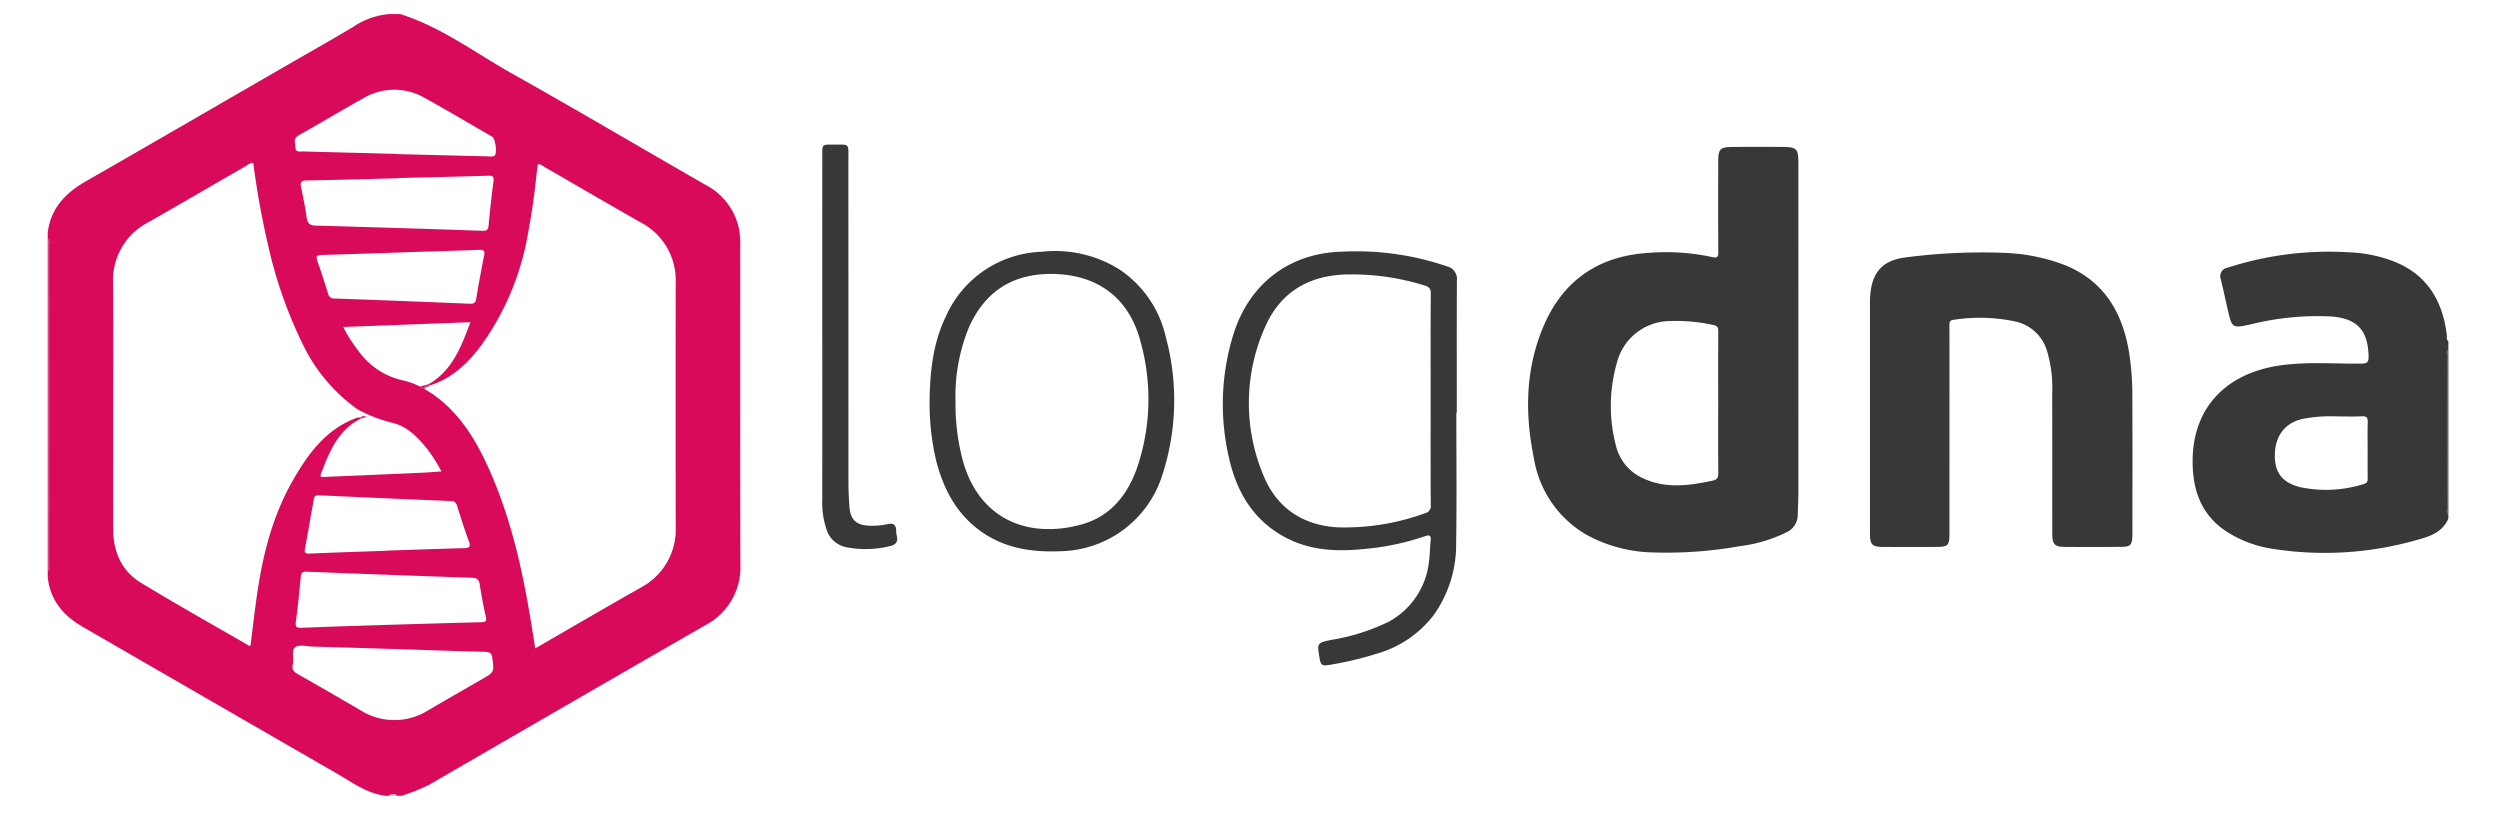<svg id="Layer_1" data-name="Layer 1" xmlns="http://www.w3.org/2000/svg" viewBox="0.82 0.76 383.76 124.8"><defs><style>.cls-1{fill:#da0a5b;}.cls-2{fill:#383838;}.cls-3{fill:#ef97b9;}</style></defs><title>log-dna</title><polygon class="cls-1" points="65.303 60.102 65.302 60.103 65.304 60.102 65.303 60.102"/><path class="cls-1" d="M114.448,38.498a13.44,13.44,0,0,0-.147-2.388,9.868,9.868,0,0,0-5.217-6.992c-9.886-5.674-19.7-11.476-29.64-17.052C73.786,8.893,68.551,4.9,62.254,2.92H60.509a11.746,11.746,0,0,0-5.538,2.006c-2.244,1.341-4.515,2.638-6.781,3.941C36.795,15.421,25.435,22.036,14.03,28.572c-3.152,1.806-5.461,4.16-5.885,7.948v.873l0.0.002c.367.271.21.667.21,1.005q.013,24.52,0,49.04c0,.34.159.736-.21,1.008V89.32c.357,3.572,2.407,5.954,5.394,7.678q19.53,11.286,39.072,22.552c2.366,1.365,4.609,3.06,7.462,3.37h.435a.968.968,0,0,1,1.311,0h.655a31.564,31.564,0,0,0,4.17-1.666q21.199-12.293,42.436-24.516a10.01,10.01,0,0,0,5.39-9.377C114.428,71.074,114.455,54.786,114.448,38.498ZM46.69,21.511c3.299-1.836,6.53-3.791,9.826-5.63a9.327,9.327,0,0,1,9.564-.053c3.46,1.918,6.865,3.936,10.29,5.916.513.297.808,2.635.347,2.933a1.604,1.604,0,0,1-.84.088q-7.14-.173-14.279-.358l.001-.03q-7.14-.18-14.28-.367c-.46-.013-1.126.188-1.152-.614C46.145,22.731,45.765,22.026,46.69,21.511ZM62.462,39.497c3.96-.124,7.92-.23,11.88-.385.73-.028.941.142.793.883q-.666,3.307-1.22,6.636c-.111.67-.411.776-1.019.751q-10.35-.431-20.701-.802a.907.907,0,0,1-1.006-.717c-.528-1.696-1.063-3.391-1.663-5.062-.253-.704-.075-.88.621-.9,4.106-.117,8.211-.261,12.316-.396Zm12.389-3.309q-12.752-.447-25.506-.794c-.94-.025-1.326-.315-1.454-1.242-.214-1.544-.523-3.077-.848-4.603-.166-.777-.045-1.08.854-1.093,4.652-.072,9.304-.214,13.956-.331l-.001-.033c4.652-.116,9.304-.218,13.954-.36.71-.022.854.187.766.863q-.438,3.349-.748,6.713C75.761,35.992,75.598,36.215,74.851,36.188ZM39.264,99.903a.553.553,0,0,1-.21-.022c-5.53-3.2-11.106-6.322-16.564-9.64-2.988-1.815-4.287-4.742-4.296-8.215-.016-5.744-.005-11.488-.005-17.232,0-6.835.032-13.67-.012-20.504a9.984,9.984,0,0,1,5.38-9.393c5.078-2.894,10.124-5.842,15.188-8.76a1.508,1.508,0,0,1,.95-.372,127.302,127.302,0,0,0,2.269,12.59,68.086,68.086,0,0,0,5.389,15.363,26.015,26.015,0,0,0,8.35,9.875l0.0.001A22.17,22.17,0,0,0,61.046,65.663c2.268.545,3.822,2.149,5.245,3.876a24.298,24.298,0,0,1,2.291,3.588c-1.069.072-2.055.156-3.044.2q-7.399.33-14.8.637c-.307.012-.899.188-.652-.46,1.265-3.345,2.584-6.668,6.043-8.448l0-0L56.129,65.056a.41.41,0,0,1,.015-.2l.001-.001-0.0 0h-.433c-4.788,1.69-7.55,5.487-9.933,9.64-3.175,5.538-4.673,11.614-5.552,17.871C39.875,94.873,39.584,97.389,39.264,99.903ZM72.077,84.902c-3.992.108-7.983.251-11.974.382v.02c-3.954.14-7.91.27-11.863.433-.576.024-.704-.173-.612-.682q.69-3.853,1.37-7.708c.074-.42.283-.578.75-.556q10.117.465,20.237.88a.925.925,0,0,1,1.005.744c.569,1.833,1.153,3.663,1.808,5.465C73.094,84.695,72.865,84.881,72.077,84.902Zm1.187,4.546c.774.026,1.073.27,1.192,1.007.265,1.648.549,3.297.933,4.92.195.819-.111.886-.78.903-4.614.111-9.23.252-13.845.385-4.542.15-9.085.276-13.625.466-.87.037-1.012-.173-.894-1.015.312-2.229.517-4.474.732-6.716.056-.59.167-.91.892-.882Q60.564,89.02,73.264,89.448Zm1.55,15.565c-2.732,1.578-5.471,3.145-8.196,4.738a9.758,9.758,0,0,1-10.522.003q-4.739-2.78-9.519-5.488c-.66-.371-1.013-.756-.814-1.527.233-.897-.306-2.158.414-2.652.616-.421,1.753-.1,2.659-.074q6.099.173,12.197.366l.001-.007V100.372c4.756.156,9.51.33,14.267.448.727.018.995.237,1.091.949C76.683,103.921,76.709,103.917,74.814,105.013Zm24.265-14c-5.337,3.022-10.63,6.12-16.101,9.278-.229-1.435-.437-2.77-.656-4.103-1.387-8.438-3.265-16.741-6.946-24.525-1.916-4.05-4.338-7.73-8.082-10.366-.414-.29-.86-.536-1.29-.803v-0l-.702-.391a10.714,10.714,0,0,0-2.55-.933,11.367,11.367,0,0,1-6.928-4.57,22.02,22.02,0,0,1-2.323-3.647l19.525-.736c-1.411,3.79-2.765,7.386-6.366,9.495l-.001 0.0.209.192c3.409-1.095,5.838-3.439,7.898-6.233a41.345,41.345,0,0,0,7.116-17.147c.591-3.105,1.015-6.235,1.338-9.378.04-.394.111-.785.169-1.182.446-.027.707.254,1.004.425,4.909,2.825,9.794,5.69,14.722,8.48a10.017,10.017,0,0,1,5.424,9.377q-.022,18.65.003,37.301A10.091,10.091,0,0,1,99.079,91.013Z"/><path class="cls-2" d="M376.655,79.72l-0-.001c-.373-.22-.209-.585-.209-.885q-.015-11.766-.001-23.532c0-.301-.149-.663.209-.888l.001-.003V53.102c-.379-.21-.198-.584-.234-.878-.626-5.16-2.902-9.164-7.898-11.239a21.127,21.127,0,0,0-6.996-1.488,50.473,50.473,0,0,0-18.8,2.367,1.299,1.299,0,0,0-1.01,1.734c.377,1.551.704,3.113,1.064,4.668.678,2.933.676,2.901,3.672,2.252a42.43,42.43,0,0,1,12.21-1.178c4.02.305,5.667,2.14,5.744,6.165.017.899-.28,1.06-1.106,1.069-4.068.045-8.152-.294-12.202.24-8.601,1.135-14.12,6.686-13.68,15.788.196,4.054,1.668,7.49,5.223,9.775a17.804,17.804,0,0,0,6.767,2.589,51.54,51.54,0,0,0,22.124-1.238c2.039-.552,4.147-1.122,5.123-3.354h0ZM364.262,69.832h.001c0,1.451-.015,2.903.009,4.354.007.456-.088.731-.576.865a19.287,19.287,0,0,1-9.668.518c-2.817-.668-4.012-2.188-4.01-4.878.003-2.935,1.486-4.959,4.152-5.605a22.078,22.078,0,0,1,5.301-.406c1.305.003,2.615.046,3.918-.017.746-.036.912.233.888.923C364.227,67,364.262,68.416,364.262,69.832Z"/><path class="cls-1" d="M8.253,87.382Q8.261,62.92,8.253,38.458a1.902,1.902,0,0,0-.108-1.063L8.144,37.393l.001,51.055A1.905,1.905,0,0,0,8.253,87.382Z"/><path class="cls-1" d="M8.355,87.44q.013-24.52,0-49.04c0-.338.158-.734-.21-1.005A1.902,1.902,0,0,1,8.253,38.458q.008,24.462,0,48.924A1.905,1.905,0,0,1,8.145,88.448C8.514,88.176,8.355,87.78,8.355,87.44Z"/><path class="cls-2" d="M376.545,55.257q-.005,11.809,0,23.617a1.369,1.369,0,0,0,.11.845l.001.001V54.412l-.002.002A1.37,1.37,0,0,0,376.545,55.257Z"/><path class="cls-2" d="M376.445,55.302q-.014,11.766.001,23.532c0,.299-.164.665.209.885a1.369,1.369,0,0,1-.11-.845q-.005-11.808,0-23.617a1.37,1.37,0,0,1,.109-.843C376.296,54.639,376.445,55.001,376.445,55.302Z"/><path class="cls-3" d="M60.509,122.92h1.309A1.671,1.671,0,0,0,60.509,122.92Z"/><path class="cls-3" d="M60.508,122.92h.001a1.671,1.671,0,0,1,1.309,0h.001A.968.968,0,0,0,60.508,122.92Z"/><path class="cls-2" d="M138.392,82.257c-.018-.871-.368-1.258-1.3-1.047a10.93,10.93,0,0,1-2.817.247c-2.012-.074-2.917-.91-3.063-2.92-.09-1.231-.153-2.468-.153-3.702q0-24.654-.009-49.309c-.002-2.923.323-2.546-2.545-2.566-1.454-.011-1.461.005-1.461,1.451l-.002,27.054h.001q.007,12.982-.002,25.963a12.973,12.973,0,0,0,.654,4.61,3.997,3.997,0,0,0,3,2.719,15.588,15.588,0,0,0,6.688-.152c1.025-.214,1.334-.734,1.078-1.698A2.728,2.728,0,0,1,138.392,82.257Z"/><path class="cls-2" d="M274.374,23.314c-2.473-.011-4.945-.016-7.418.002-2.14.015-2.381.266-2.383,2.39-.005,4.582-.016,9.164.013,13.745.005.722-.149.952-.901.778a33.862,33.862,0,0,0-9.756-.658c-7.523.458-13.001,4.048-16.05,10.992-2.924,6.661-3.024,13.609-1.583,20.624a16.612,16.612,0,0,0,8.022,11.642,22.148,22.148,0,0,0,10.316,2.735,63.95,63.95,0,0,0,13.243-.964,22.191,22.191,0,0,0,7.164-2.125,2.91,2.91,0,0,0,1.74-2.664c.025-1.16.1-2.321.1-3.484V52q.002-13.091,0-26.181C276.88,23.581,276.627,23.324,274.374,23.314Zm-10.671,51.23c-3.585.76-7.152,1.275-10.649-.358a7.388,7.388,0,0,1-4.207-5.116,24.024,24.024,0,0,1,.195-12.698,8.476,8.476,0,0,1,8.178-6.331,26.732,26.732,0,0,1,6.596.604c.691.141.767.445.764,1.022-.018,3.632-.01,7.264-.01,10.895h.001V62.562l0.0 0H264.571c0,3.596-.016,7.191.014,10.786C264.59,74.032,264.441,74.388,263.703,74.544Z"/><path class="cls-2" d="M222.964,41.656a43.057,43.057,0,0,0-15.977-2.27c-8.243.166-14.457,4.934-16.87,12.811a36.215,36.215,0,0,0-.568,19.155c1.187,5.073,3.725,9.272,8.471,11.844,3.734,2.025,7.758,2.264,11.865,1.867a39.757,39.757,0,0,0,9.678-1.992c.729-.263.951-.092.868.67-.112,1.01-.105,2.035-.24,3.04a11.926,11.926,0,0,1-6.223,9.429,31.427,31.427,0,0,1-8.784,2.773c-2.192.472-2.191.478-1.83,2.68.203,1.241.377,1.366,1.63,1.146a52.388,52.388,0,0,0,7.297-1.74,16.765,16.765,0,0,0,8.588-5.853,18.575,18.575,0,0,0,3.473-11.037c.11-6.687.03-13.377.03-20.067h.071c0-6.762-.017-13.524.017-20.286A1.985,1.985,0,0,0,222.964,41.656Zm-2.535,20.428h-.001c0,5.38-.014,10.759.017,16.138a1.138,1.138,0,0,1-.889,1.325,36.051,36.051,0,0,1-13.24,2.168c-5.447-.266-9.49-2.948-11.53-7.93a28.636,28.636,0,0,1,.121-22.579c2.393-5.706,7.026-8.324,13.111-8.319a37.234,37.234,0,0,1,11.485,1.698c.688.223.955.477.948,1.251C220.409,51.252,220.429,56.668,220.429,62.084Z"/><path class="cls-2" d="M327.557,54.361c-1.089-5.95-3.951-10.553-9.774-12.91a28.673,28.673,0,0,0-9.459-1.88,89.534,89.534,0,0,0-14.901.691c-3.582.423-5.251,2.249-5.517,5.866-.045.579-.041,1.162-.041,1.743V64.664l-0-0v.001q-.005,8.996.002,17.992c.001,1.715.32,2.048,2.034,2.059q4.089.024,8.178,0c1.778-.012,1.988-.237,1.989-2.032l.001-22.136q.008-4.853-.004-9.705c-.001-.491-.047-.917.653-.994a26.304,26.304,0,0,1,9.53.277,6.502,6.502,0,0,1,4.754,4.366,19.579,19.579,0,0,1,.84,6.661c.016,7.162.002,14.322.01,21.482.002,1.72.339,2.07,2.022,2.08,2.871.015,5.743.02,8.614-.013,1.355-.015,1.577-.271,1.66-1.591.015-.254.008-.509.008-.764,0-6.833.018-13.666-.011-20.5A42.288,42.288,0,0,0,327.557,54.361Z"/><path class="cls-2" d="M172.794,42.209a18.544,18.544,0,0,0-12.082-2.8,16.694,16.694,0,0,0-14.682,9.888c-2.019,4.152-2.459,8.622-2.515,13.042a38.345,38.345,0,0,0,1.022,9.188c1.166,4.486,3.256,8.379,7.213,11.044,3.637,2.45,7.72,2.983,11.978,2.798a16.692,16.692,0,0,0,15.476-11.573,37.07,37.07,0,0,0,.58-21.265A17.008,17.008,0,0,0,172.794,42.209Zm2.68,30.043c-1.452,4.34-4.107,7.785-8.693,9.032-7.895,2.147-15.523-.561-18.135-9.713a33.497,33.497,0,0,1-1.149-9.157,27.857,27.857,0,0,1,2.128-11.576q3.735-8.105,12.685-8.027c6.934.072,11.79,3.611,13.57,10.327A32.793,32.793,0,0,1,175.474,72.252Z"/><path class="cls-1" d="M66.868,59.904l-.209-.192c-.117.078-.231.163-.347.242A3.372,3.372,0,0,0,66.868,59.904Z"/><path class="cls-1" d="M66.047,60.108a.818.818,0,0,1-.743-.006L65.302,60.103l.702.391A.619.619,0,0,1,66.047,60.108Z"/><path class="cls-1" d="M66.868,59.904a3.372,3.372,0,0,1-.556.05,1.872,1.872,0,0,1-.265.154.619.619,0,0,0-.043.386l0.0 0C66.069,59.971,66.671,60.234,66.868,59.904Z"/><path class="cls-1" d="M65.304,60.102a.818.818,0,0,0,.743.006.333.333,0,0,1,.265-.154c.116-.078.231-.164.347-.242L66.659,59.712Z"/><path class="cls-1" d="M66.312,59.954a.333.333,0,0,0-.265.154A1.872,1.872,0,0,0,66.312,59.954Z"/><path class="cls-1" d="M56.145,64.855l-.001.001a.41.41,0,0,0-.015.2l0-0a1.247,1.247,0,0,1,.401-.281C56.4,64.796,56.275,64.838,56.145,64.855Z"/><path class="cls-1" d="M56.145,64.855c.13-.017.255-.059.385-.08a1.247,1.247,0,0,0-.401.281l1.042-.317C56.699,64.653,56.391,64.564,56.145,64.855Z"/><polygon class="cls-2" points="264.571 62.562 264.571 62.562 264.571 62.562 264.571 62.562"/></svg>